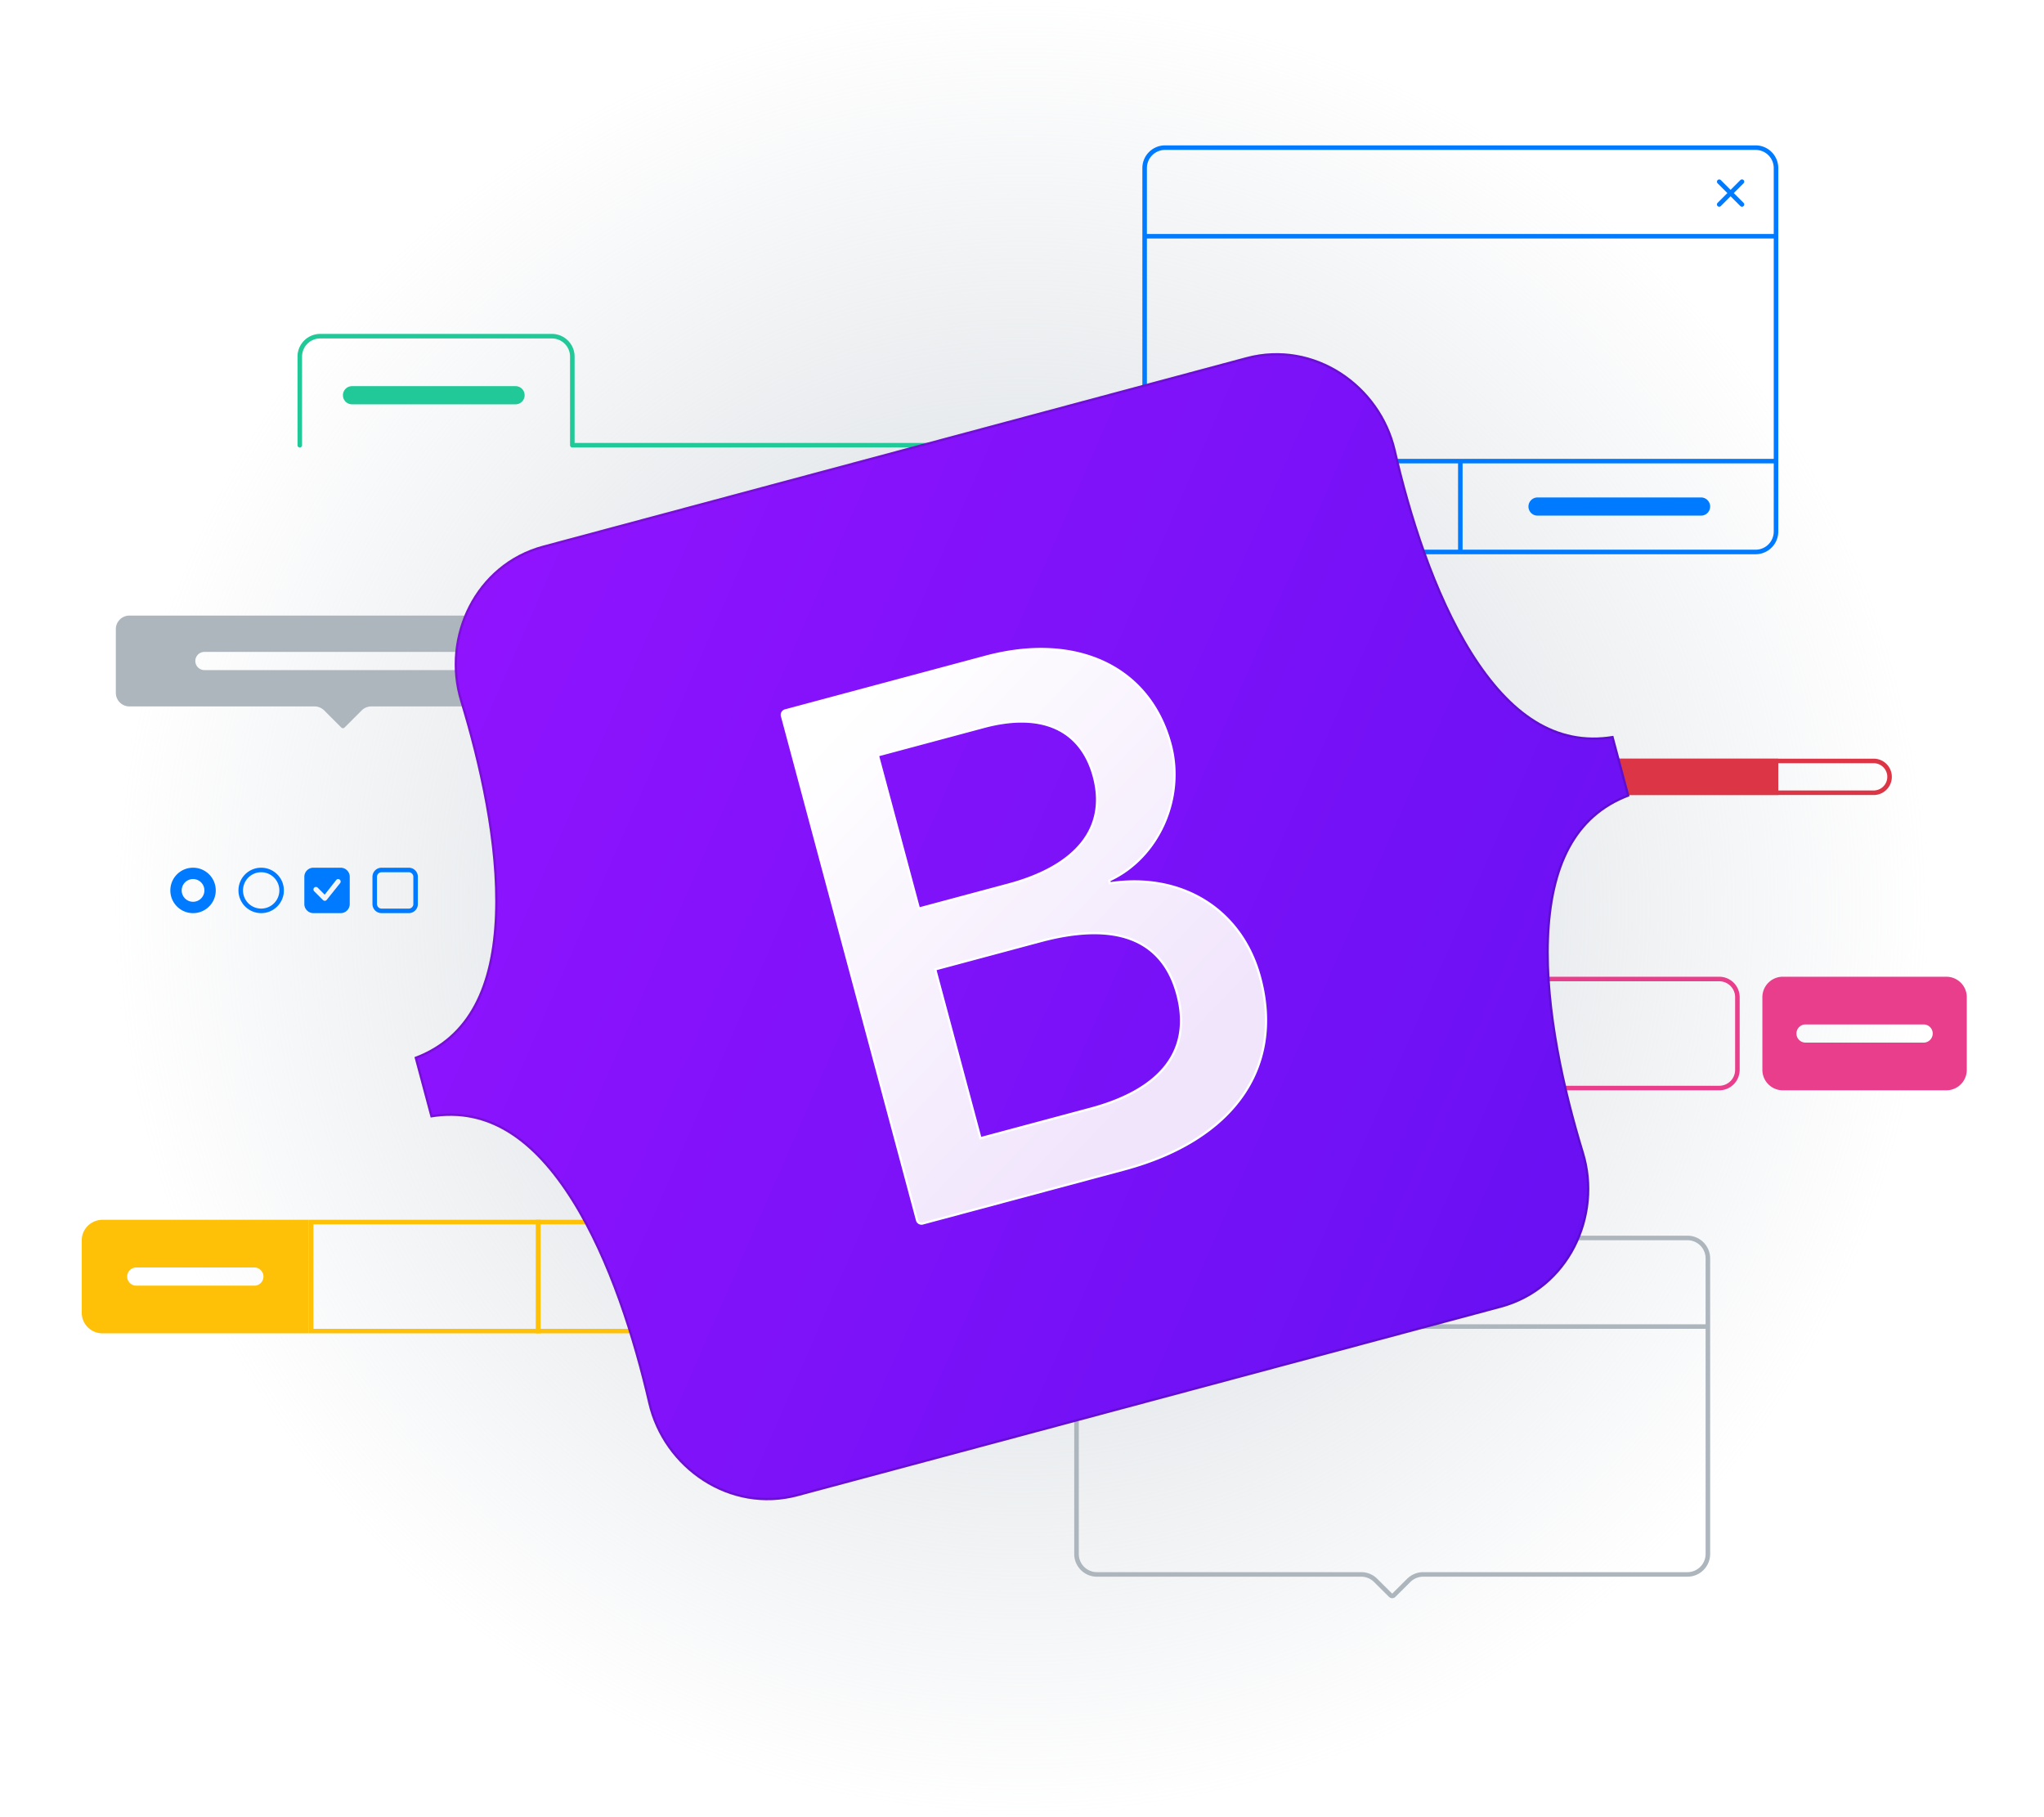 <svg xmlns="http://www.w3.org/2000/svg" class="img-fluid mb-3 mb-md-0" viewBox="0 0 900 800"><defs/><defs><filter id="d" width="704" height="623.928" x="98" y="96" color-interpolation-filters="sRGB" filterUnits="userSpaceOnUse"><feFlood flood-opacity="0" result="BackgroundImageFix"/><feColorMatrix in="SourceAlpha" values="0 0 0 0 0 0 0 0 0 0 0 0 0 0 0 0 0 0 127 0"/><feOffset dy="8"/><feGaussianBlur stdDeviation="16"/><feColorMatrix values="0 0 0 0 0.424 0 0 0 0 0.067 0 0 0 0 0.957 0 0 0 0.25 0"/><feBlend in2="BackgroundImageFix" result="effect1_dropShadow"/><feBlend in="SourceGraphic" in2="effect1_dropShadow" result="shape"/></filter><filter id="e" width="704" height="623.928" x="98" y="96" color-interpolation-filters="sRGB" filterUnits="userSpaceOnUse"><feFlood flood-opacity="0" result="BackgroundImageFix"/><feColorMatrix in="SourceAlpha" values="0 0 0 0 0 0 0 0 0 0 0 0 0 0 0 0 0 0 127 0"/><feOffset dy="8"/><feGaussianBlur stdDeviation="16"/><feColorMatrix values="0 0 0 0 0.424 0 0 0 0 0.067 0 0 0 0 0.957 0 0 0 0.25 0"/><feBlend in2="BackgroundImageFix" result="effect1_dropShadow"/><feBlend in="SourceGraphic" in2="effect1_dropShadow" result="shape"/></filter><filter id="g" width="260.144" height="302.767" x="327.804" y="252.368" color-interpolation-filters="sRGB" filterUnits="userSpaceOnUse"><feFlood flood-opacity="0" result="BackgroundImageFix"/><feColorMatrix in="SourceAlpha" values="0 0 0 0 0 0 0 0 0 0 0 0 0 0 0 0 0 0 127 0"/><feOffset dy="4"/><feGaussianBlur stdDeviation="8"/><feColorMatrix values="0 0 0 0 0 0 0 0 0 0 0 0 0 0 0 0 0 0 0.15 0"/><feBlend in2="BackgroundImageFix" result="effect1_dropShadow"/><feBlend in="SourceGraphic" in2="effect1_dropShadow" result="shape"/></filter><filter id="h" width="261.369" height="303.992" x="327.192" y="251.755" color-interpolation-filters="sRGB" filterUnits="userSpaceOnUse"><feFlood flood-opacity="0" result="BackgroundImageFix"/><feColorMatrix in="SourceAlpha" values="0 0 0 0 0 0 0 0 0 0 0 0 0 0 0 0 0 0 127 0"/><feOffset dy="4"/><feGaussianBlur stdDeviation="8"/><feColorMatrix values="0 0 0 0 0 0 0 0 0 0 0 0 0 0 0 0 0 0 0.15 0"/><feBlend in2="BackgroundImageFix" result="effect1_dropShadow"/><feBlend in="SourceGraphic" in2="effect1_dropShadow" result="shape"/></filter><linearGradient id="c" x1="211.405" x2="769.059" y1="251.5" y2="494.972" gradientUnits="userSpaceOnUse"><stop offset="0" stop-color="#9013fe"/><stop offset=".995" stop-color="#6610f2"/></linearGradient><linearGradient id="f" x1="363.642" x2="515.493" y1="319.901" y2="465.49" gradientUnits="userSpaceOnUse"><stop offset="0" stop-color="#fff"/><stop offset="1" stop-color="#f1e5fc"/></linearGradient><radialGradient id="b" cx="0" cy="0" r="1" gradientTransform="rotate(90 25 425) scale(400)" gradientUnits="userSpaceOnUse"><stop offset="0" stop-color="#ced4da"/><stop offset="1" stop-color="#ced4da" stop-opacity="0"/></radialGradient><clipPath id="a"><path fill="#fff" d="M0 0h900v800H0z"/></clipPath></defs><g clip-path="url(#a)"><circle cx="450" cy="400" r="400" fill="url(#b)"/><path fill="#ffc107" fill-rule="evenodd" d="M138 539h98v46h-98v-46zm100-2v50H136v-50h102z" clip-rule="evenodd"/><path fill="#ffc107" fill-rule="evenodd" d="M238 539h89a7 7 0 017 7v32a7 7 0 01-7 7h-89v-46zm89-2a9 9 0 019 9v32a9 9 0 01-9 9h-91v-50h91zm-281.816 0c-5.072 0-9.184 4.029-9.184 9v32c0 4.971 4.112 9 9.184 9H136v-50H45.184zM60 558a4 4 0 000 8h52a4 4 0 000-8H60z" clip-rule="evenodd"/><path fill="#007bff" fill-rule="evenodd" d="M115 400a8 8 0 100-16 8 8 0 000 16zm0 2c5.523 0 10-4.477 10-10s-4.477-10-10-10-10 4.477-10 10 4.477 10 10 10zm-30 0c5.523 0 10-4.477 10-10s-4.477-10-10-10-10 4.477-10 10 4.477 10 10 10zm0-5a5 5 0 100-10 5 5 0 000 10zm53-15a4 4 0 00-4 4v12a4 4 0 004 4h12a4 4 0 004-4v-12a4 4 0 00-4-4h-12zm11.676 5.324a1.103 1.103 0 00-1.591.033l-5.115 6.517-3.084-3.084a1.105 1.105 0 00-1.562 1.563l3.898 3.898a1.103 1.103 0 001.589-.03l5.881-7.351a1.103 1.103 0 00-.016-1.546zM180 384h-12a2 2 0 00-2 2v12a2 2 0 002 2h12a2 2 0 002-2v-12a2 2 0 00-2-2zm-12-2a4 4 0 00-4 4v12a4 4 0 004 4h12a4 4 0 004-4v-12a4 4 0 00-4-4h-12z" clip-rule="evenodd"/><path fill="#adb5bd" fill-rule="evenodd" d="M473 554c0-5.523 4.477-10 10-10h260c5.523 0 10 4.477 10 10v130.125c0 5.523-4.477 10-10 10H626.646a7.994 7.994 0 00-5.64 2.327l-6.596 6.556c-.78.776-2.04.776-2.82 0l-6.596-6.556a7.994 7.994 0 00-5.64-2.327H483c-5.523 0-10-4.477-10-10V554zm10-8a8 8 0 00-8 8v29h276v-29a8 8 0 00-8-8H483zm268 39H475v99.125a8 8 0 008 8h116.354a10 10 0 017.05 2.908L613 701.59l6.596-6.557a10 10 0 017.05-2.908H743a8 8 0 008-8V585z" clip-rule="evenodd"/><path fill="#007bff" fill-rule="evenodd" d="M503 74c0-5.523 4.477-10 10-10h260c5.523 0 10 4.477 10 10v160c0 5.523-4.477 10-10 10H513c-5.523 0-10-4.477-10-10V74zm10-8a8 8 0 00-8 8v29h276V74a8 8 0 00-8-8H513zm268 39H505v97h276v-97zm0 99H644v38h129a8 8 0 008-8v-30zm-139 38v-38H505v30a8 8 0 008 8h129z" clip-rule="evenodd"/><path fill="#007bff" fill-rule="evenodd" d="M756.293 79.293a1 1 0 011.414 0L762 83.586l4.293-4.293a1 1 0 111.414 1.414L763.414 85l4.293 4.293a1 1 0 11-1.414 1.414L762 86.414l-4.293 4.293a1 1 0 11-1.414-1.414L760.586 85l-4.293-4.293a1 1 0 010-1.414z" clip-rule="evenodd"/><path fill="#007bff" d="M673 223a4 4 0 014-4h72a4 4 0 010 8h-72a4 4 0 01-4-4zm-140 0a4 4 0 014-4h72a4 4 0 010 8h-72a4 4 0 01-4-4z"/><path fill="#e83e8c" fill-rule="evenodd" d="M757 432H475a7 7 0 00-7 7v32a7 7 0 007 7h282a7 7 0 007-7v-32a7 7 0 00-7-7zm-282-2a9 9 0 00-9 9v32a9 9 0 009 9h282a9 9 0 009-9v-32a9 9 0 00-9-9H475zm310 0a9 9 0 00-9 9v32a9 9 0 009 9h72a9 9 0 009-9v-32a9 9 0 00-9-9h-72zm10 21a4 4 0 000 8h52a4 4 0 000-8h-52z" clip-rule="evenodd"/><path fill="#dc3545" fill-rule="evenodd" d="M825 336H541a6 6 0 100 12h284a6 6 0 100-12zm-284-2a8 8 0 000 16h284a8 8 0 000-16H541z" clip-rule="evenodd"/><path fill="#dc3545" d="M533 342a8 8 0 018-8h242v16H541a8 8 0 01-8-8z"/><path fill="#adb5bd" fill-rule="evenodd" d="M57 271a6 6 0 00-6 6v28a6 6 0 006 6h81.515a6 6 0 014.242 1.757l7.536 7.536a1 1 0 001.414 0l7.536-7.536a6 6 0 014.242-1.757H245a6 6 0 006-6v-28a6 6 0 00-6-6H57zm33 16a4 4 0 000 8h122a4 4 0 000-8H90z" clip-rule="evenodd"/><path fill="#20c997" fill-rule="evenodd" d="M253 157c0-5.523-4.477-10-10-10H141c-5.523 0-10 4.477-10 10v39a1 1 0 002 0v-39a8 8 0 018-8h102a8 8 0 018 8v39a1 1 0 001 1h198a1 1 0 000-2H253v-38z" clip-rule="evenodd"/><path fill="#20c997" d="M151 174a4 4 0 014-4h72a4 4 0 010 8h-72a4 4 0 01-4-4z"/><path fill="url(#c)" fill-rule="evenodd" d="M202.606 300.603c-8.615-28.187 6.531-60.366 36.506-68.398l309.643-82.969c29.975-8.031 59.181 12.264 65.814 40.982 6.371 27.588 17.095 62.662 33.744 89.141 16.7 26.562 36.732 40.854 62.058 36.589l7.125 26.591c-24.065 8.969-34.268 31.362-35.45 62.716-1.178 31.256 7.072 66.993 15.348 94.07 8.615 28.187-6.531 60.366-36.506 68.398l-309.643 82.969c-29.975 8.031-59.181-12.264-65.814-40.982-6.371-27.587-17.095-62.661-33.744-89.141-16.7-26.562-36.732-40.854-62.058-36.588l-7.125-26.592c24.065-8.969 34.268-31.362 35.45-62.715 1.178-31.257-7.072-66.994-15.348-94.071z" clip-rule="evenodd" filter="url(#d)"/><path fill-opacity=".15" fill-rule="evenodd" d="M239.37 233.171c-29.369 7.87-44.275 39.435-35.808 67.14 8.286 27.109 16.576 62.974 15.391 94.4-1.175 31.158-11.239 53.906-35.25 63.291l6.659 24.848c25.486-3.877 45.576 10.791 62.172 37.187 16.739 26.623 27.493 61.828 33.872 89.448 6.519 28.227 35.21 48.11 64.58 40.241l309.644-82.969c29.369-7.87 44.275-39.435 35.807-67.139-8.285-27.11-16.575-62.975-15.39-94.401 1.175-31.158 11.239-53.906 35.25-63.29l-6.659-24.849c-25.486 3.877-45.576-10.791-62.172-37.186-16.739-26.624-27.493-61.829-33.872-89.449-6.519-28.227-35.21-48.11-64.58-40.241L239.37 233.171zm471.001 82.777c-25.326 4.265-45.358-10.027-62.058-36.589-16.649-26.479-27.373-61.553-33.744-89.141-6.633-28.718-35.839-49.013-65.814-40.982l-309.643 82.969c-29.975 8.032-45.121 40.211-36.506 68.398 8.276 27.077 16.526 62.814 15.348 94.071-1.182 31.353-11.385 53.746-35.45 62.715l7.125 26.592c25.326-4.266 45.358 10.026 62.058 36.588 16.649 26.479 27.373 61.554 33.744 89.141 6.633 28.718 35.839 49.013 65.814 40.982l309.643-82.969c29.975-8.032 45.121-40.211 36.506-68.398-8.276-27.077-16.526-62.814-15.348-94.07 1.182-31.354 11.385-53.747 35.45-62.716l-7.125-26.591z" clip-rule="evenodd" filter="url(#e)"/><path fill="url(#f)" d="M494.943 510.853c48.05-12.875 70.547-44.737 59.895-84.492-8.052-30.051-34.542-46.271-66.141-41.494l-.336-1.252c21.532-9.796 33.472-35.977 27.056-59.924-9.143-34.12-41.392-49.3-81.46-38.564l-88.221 23.639a2 2 0 00-1.414 2.449l59.481 221.988a2 2 0 002.45 1.414l88.69-23.764zM386.538 328.532l46.642-12.498c25.355-6.794 42.858.93 48.478 21.903 5.997 22.382-7.395 39.39-37.759 47.526l-39.286 10.527-18.075-67.458zm45.167 168.567l-19.92-74.345 46.328-12.414c33.181-8.891 53.753-.983 60.296 23.434 6.542 24.416-6.724 41.894-38.34 50.366l-48.364 12.959z" filter="url(#g)"/><path fill="#fff" fill-rule="evenodd" d="M343.839 311.345a2.5 2.5 0 011.767-3.062l88.221-23.639c20.12-5.391 38.326-4.288 52.67 2.492 14.355 6.784 24.796 19.232 29.403 36.426 6.438 24.026-5.424 50.293-26.947 60.331l.111.414c31.637-4.594 58.171 11.749 66.257 41.925 5.36 20.004 2.385 38.065-8.009 52.744-10.386 14.667-28.139 25.902-52.24 32.36l-88.69 23.764a2.5 2.5 0 01-3.062-1.768l-59.481-221.987zm2.026-2.096a1.5 1.5 0 00-1.06 1.837l59.481 221.988a1.5 1.5 0 001.837 1.06l88.691-23.764c23.949-6.418 41.47-17.551 51.682-31.972 10.203-14.409 13.151-32.157 7.859-51.908-7.981-29.786-34.216-45.87-65.584-41.129l-.442.067-.561-2.093.386-.175c21.297-9.689 33.137-35.616 26.78-59.34-4.536-16.926-14.791-29.128-28.864-35.78-14.083-6.656-32.036-7.775-51.984-2.43l-88.221 23.639zm40.061 18.929l47.124-12.627c12.743-3.414 23.585-3.201 31.974.566 8.408 3.775 14.275 11.085 17.117 21.691 3.034 11.325 1.167 21.34-5.336 29.545-6.485 8.183-17.539 14.51-32.777 18.593l-39.768 10.656-18.334-68.424zm1.224.707l17.817 66.492 38.802-10.397c15.126-4.053 25.951-10.297 32.253-18.248 6.284-7.929 8.115-17.61 5.153-28.666-2.778-10.367-8.473-17.405-16.56-21.037-8.106-3.64-18.693-3.891-31.306-.512l-46.159 12.368zm24.022 93.515l46.812-12.543c16.638-4.458 30.197-4.729 40.447-.757 10.282 3.985 17.155 12.209 20.461 24.544 3.303 12.329 1.615 22.969-4.946 31.595-6.545 8.603-17.885 15.133-33.748 19.384l-48.846 13.088-20.18-75.311zm1.225.707l19.662 73.379 47.88-12.829c15.753-4.221 26.854-10.666 33.211-19.024 6.341-8.335 8.014-18.643 4.776-30.73-3.238-12.081-9.921-20.019-19.856-23.87-9.967-3.863-23.284-3.643-39.827.79l-45.846 12.284z" clip-rule="evenodd" filter="url(#h)"/></g></svg>